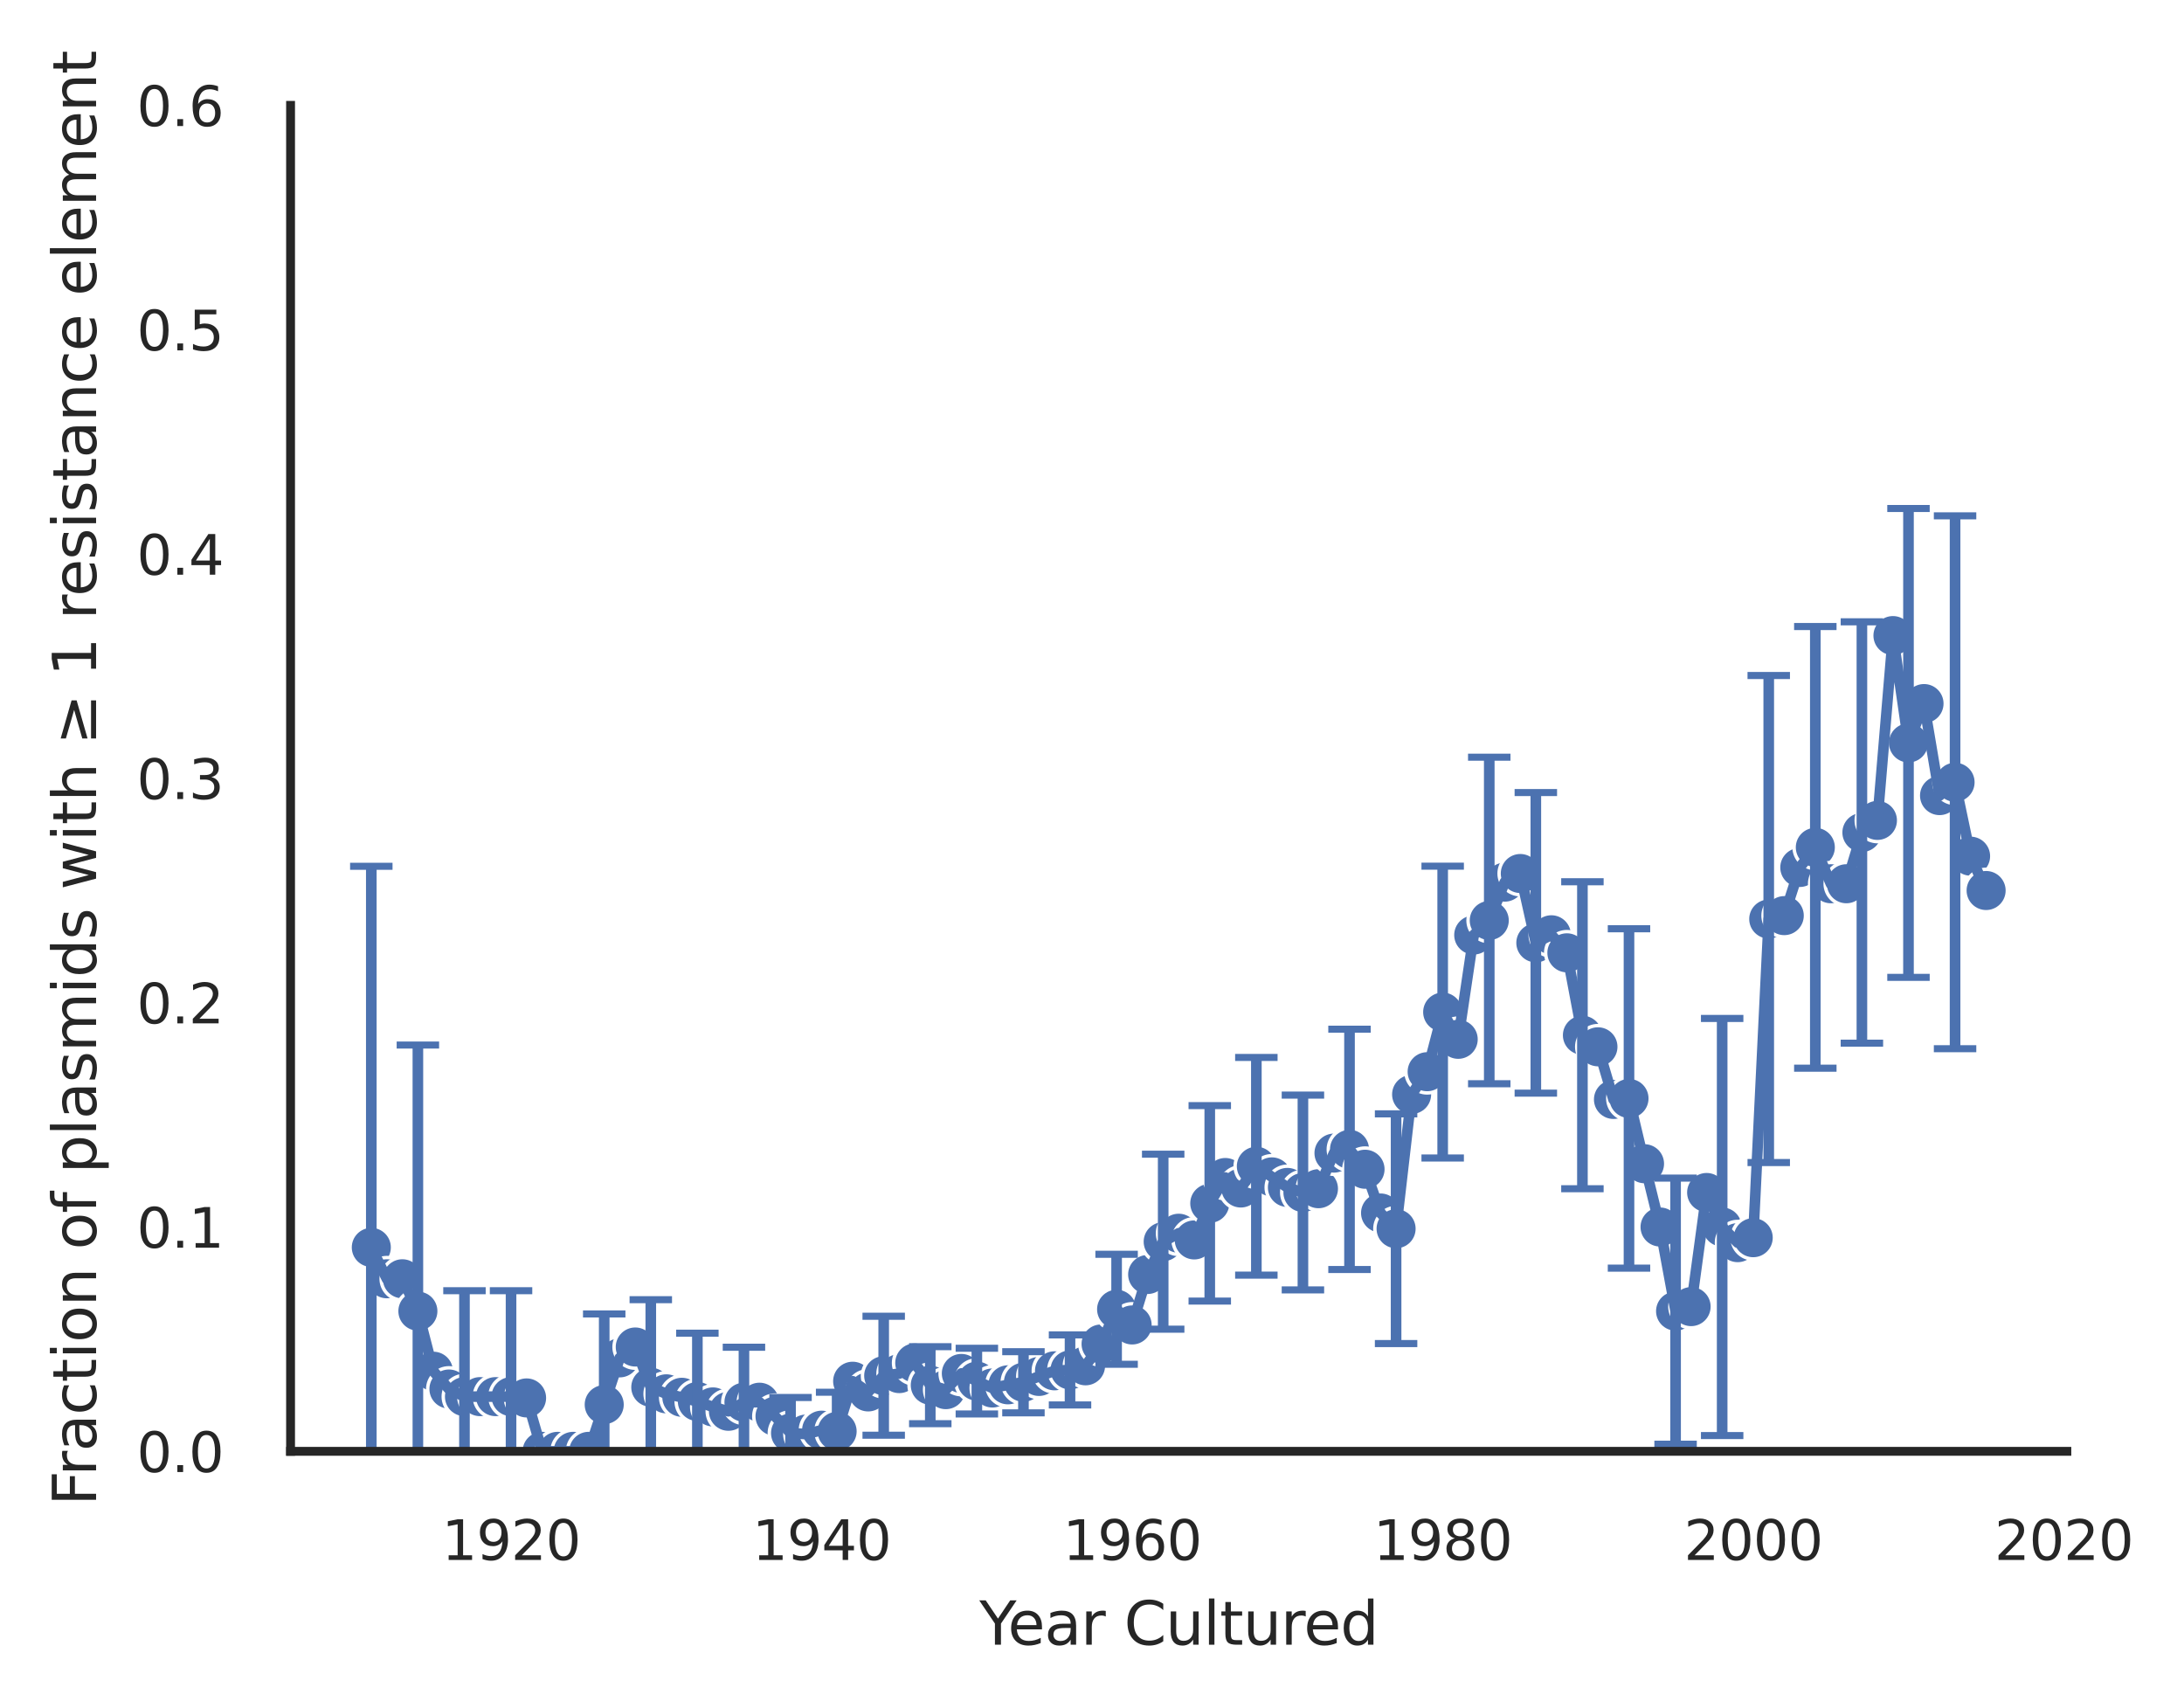 <?xml version="1.0" encoding="utf-8" standalone="no"?>
<!DOCTYPE svg PUBLIC "-//W3C//DTD SVG 1.1//EN"
  "http://www.w3.org/Graphics/SVG/1.1/DTD/svg11.dtd">
<svg xmlns:xlink="http://www.w3.org/1999/xlink" width="308.734pt" height="241.432pt" viewBox="0 0 308.734 241.432" xmlns="http://www.w3.org/2000/svg" version="1.1">
 <defs>
  <style type="text/css">*{stroke-linejoin: round; stroke-linecap: butt}</style>
 </defs>
 <g id="figure_1">
  <g id="patch_1">
   <path d="M 0 241.432 
L 308.734 241.432 
L 308.734 0 
L 0 0 
z
" style="fill: #ffffff"/>
  </g>
  <g id="axes_1">
   <g id="patch_2">
    <path d="M 41.075 205.151 
L 292.175 205.151 
L 292.175 14.891 
L 41.075 14.891 
z
" style="fill: #ffffff"/>
   </g>
   <g id="matplotlib.axis_1">
    <g id="xtick_1">
     <g id="text_1">
      <!-- 1920 -->
      <g style="fill: #262626" transform="translate(62.445 220.501)scale(0.077 -0.077)">
       <defs>
        <path id="DejaVuSans-31" d="M 794 531 
L 1825 531 
L 1825 4091 
L 703 3866 
L 703 4441 
L 1819 4666 
L 2450 4666 
L 2450 531 
L 3481 531 
L 3481 0 
L 794 0 
L 794 531 
z
" transform="scale(0.016)"/>
        <path id="DejaVuSans-39" d="M 703 97 
L 703 672 
Q 941 559 1184 500 
Q 1428 441 1663 441 
Q 2288 441 2617 861 
Q 2947 1281 2994 2138 
Q 2813 1869 2534 1725 
Q 2256 1581 1919 1581 
Q 1219 1581 811 2004 
Q 403 2428 403 3163 
Q 403 3881 828 4315 
Q 1253 4750 1959 4750 
Q 2769 4750 3195 4129 
Q 3622 3509 3622 2328 
Q 3622 1225 3098 567 
Q 2575 -91 1691 -91 
Q 1453 -91 1209 -44 
Q 966 3 703 97 
z
M 1959 2075 
Q 2384 2075 2632 2365 
Q 2881 2656 2881 3163 
Q 2881 3666 2632 3958 
Q 2384 4250 1959 4250 
Q 1534 4250 1286 3958 
Q 1038 3666 1038 3163 
Q 1038 2656 1286 2365 
Q 1534 2075 1959 2075 
z
" transform="scale(0.016)"/>
        <path id="DejaVuSans-32" d="M 1228 531 
L 3431 531 
L 3431 0 
L 469 0 
L 469 531 
Q 828 903 1448 1529 
Q 2069 2156 2228 2338 
Q 2531 2678 2651 2914 
Q 2772 3150 2772 3378 
Q 2772 3750 2511 3984 
Q 2250 4219 1831 4219 
Q 1534 4219 1204 4116 
Q 875 4013 500 3803 
L 500 4441 
Q 881 4594 1212 4672 
Q 1544 4750 1819 4750 
Q 2544 4750 2975 4387 
Q 3406 4025 3406 3419 
Q 3406 3131 3298 2873 
Q 3191 2616 2906 2266 
Q 2828 2175 2409 1742 
Q 1991 1309 1228 531 
z
" transform="scale(0.016)"/>
        <path id="DejaVuSans-30" d="M 2034 4250 
Q 1547 4250 1301 3770 
Q 1056 3291 1056 2328 
Q 1056 1369 1301 889 
Q 1547 409 2034 409 
Q 2525 409 2770 889 
Q 3016 1369 3016 2328 
Q 3016 3291 2770 3770 
Q 2525 4250 2034 4250 
z
M 2034 4750 
Q 2819 4750 3233 4129 
Q 3647 3509 3647 2328 
Q 3647 1150 3233 529 
Q 2819 -91 2034 -91 
Q 1250 -91 836 529 
Q 422 1150 422 2328 
Q 422 3509 836 4129 
Q 1250 4750 2034 4750 
z
" transform="scale(0.016)"/>
       </defs>
       <use xlink:href="#DejaVuSans-31"/>
       <use xlink:href="#DejaVuSans-39" x="63.623"/>
       <use xlink:href="#DejaVuSans-32" x="127.246"/>
       <use xlink:href="#DejaVuSans-30" x="190.869"/>
      </g>
     </g>
    </g>
    <g id="xtick_2">
     <g id="text_2">
      <!-- 1940 -->
      <g style="fill: #262626" transform="translate(106.343 220.501)scale(0.077 -0.077)">
       <defs>
        <path id="DejaVuSans-34" d="M 2419 4116 
L 825 1625 
L 2419 1625 
L 2419 4116 
z
M 2253 4666 
L 3047 4666 
L 3047 1625 
L 3713 1625 
L 3713 1100 
L 3047 1100 
L 3047 0 
L 2419 0 
L 2419 1100 
L 313 1100 
L 313 1709 
L 2253 4666 
z
" transform="scale(0.016)"/>
       </defs>
       <use xlink:href="#DejaVuSans-31"/>
       <use xlink:href="#DejaVuSans-39" x="63.623"/>
       <use xlink:href="#DejaVuSans-34" x="127.246"/>
       <use xlink:href="#DejaVuSans-30" x="190.869"/>
      </g>
     </g>
    </g>
    <g id="xtick_3">
     <g id="text_3">
      <!-- 1960 -->
      <g style="fill: #262626" transform="translate(150.242 220.501)scale(0.077 -0.077)">
       <defs>
        <path id="DejaVuSans-36" d="M 2113 2584 
Q 1688 2584 1439 2293 
Q 1191 2003 1191 1497 
Q 1191 994 1439 701 
Q 1688 409 2113 409 
Q 2538 409 2786 701 
Q 3034 994 3034 1497 
Q 3034 2003 2786 2293 
Q 2538 2584 2113 2584 
z
M 3366 4563 
L 3366 3988 
Q 3128 4100 2886 4159 
Q 2644 4219 2406 4219 
Q 1781 4219 1451 3797 
Q 1122 3375 1075 2522 
Q 1259 2794 1537 2939 
Q 1816 3084 2150 3084 
Q 2853 3084 3261 2657 
Q 3669 2231 3669 1497 
Q 3669 778 3244 343 
Q 2819 -91 2113 -91 
Q 1303 -91 875 529 
Q 447 1150 447 2328 
Q 447 3434 972 4092 
Q 1497 4750 2381 4750 
Q 2619 4750 2861 4703 
Q 3103 4656 3366 4563 
z
" transform="scale(0.016)"/>
       </defs>
       <use xlink:href="#DejaVuSans-31"/>
       <use xlink:href="#DejaVuSans-39" x="63.623"/>
       <use xlink:href="#DejaVuSans-36" x="127.246"/>
       <use xlink:href="#DejaVuSans-30" x="190.869"/>
      </g>
     </g>
    </g>
    <g id="xtick_4">
     <g id="text_4">
      <!-- 1980 -->
      <g style="fill: #262626" transform="translate(194.141 220.501)scale(0.077 -0.077)">
       <defs>
        <path id="DejaVuSans-38" d="M 2034 2216 
Q 1584 2216 1326 1975 
Q 1069 1734 1069 1313 
Q 1069 891 1326 650 
Q 1584 409 2034 409 
Q 2484 409 2743 651 
Q 3003 894 3003 1313 
Q 3003 1734 2745 1975 
Q 2488 2216 2034 2216 
z
M 1403 2484 
Q 997 2584 770 2862 
Q 544 3141 544 3541 
Q 544 4100 942 4425 
Q 1341 4750 2034 4750 
Q 2731 4750 3128 4425 
Q 3525 4100 3525 3541 
Q 3525 3141 3298 2862 
Q 3072 2584 2669 2484 
Q 3125 2378 3379 2068 
Q 3634 1759 3634 1313 
Q 3634 634 3220 271 
Q 2806 -91 2034 -91 
Q 1263 -91 848 271 
Q 434 634 434 1313 
Q 434 1759 690 2068 
Q 947 2378 1403 2484 
z
M 1172 3481 
Q 1172 3119 1398 2916 
Q 1625 2713 2034 2713 
Q 2441 2713 2670 2916 
Q 2900 3119 2900 3481 
Q 2900 3844 2670 4047 
Q 2441 4250 2034 4250 
Q 1625 4250 1398 4047 
Q 1172 3844 1172 3481 
z
" transform="scale(0.016)"/>
       </defs>
       <use xlink:href="#DejaVuSans-31"/>
       <use xlink:href="#DejaVuSans-39" x="63.623"/>
       <use xlink:href="#DejaVuSans-38" x="127.246"/>
       <use xlink:href="#DejaVuSans-30" x="190.869"/>
      </g>
     </g>
    </g>
    <g id="xtick_5">
     <g id="text_5">
      <!-- 2000 -->
      <g style="fill: #262626" transform="translate(238.039 220.501)scale(0.077 -0.077)">
       <use xlink:href="#DejaVuSans-32"/>
       <use xlink:href="#DejaVuSans-30" x="63.623"/>
       <use xlink:href="#DejaVuSans-30" x="127.246"/>
       <use xlink:href="#DejaVuSans-30" x="190.869"/>
      </g>
     </g>
    </g>
    <g id="xtick_6">
     <g id="text_6">
      <!-- 2020 -->
      <g style="fill: #262626" transform="translate(281.938 220.501)scale(0.077 -0.077)">
       <use xlink:href="#DejaVuSans-32"/>
       <use xlink:href="#DejaVuSans-30" x="63.623"/>
       <use xlink:href="#DejaVuSans-32" x="127.246"/>
       <use xlink:href="#DejaVuSans-30" x="190.869"/>
      </g>
     </g>
    </g>
    <g id="text_7">
     <!-- Year Cultured -->
     <g style="fill: #262626" transform="translate(138.444 232.485)scale(0.084 -0.084)">
      <defs>
       <path id="DejaVuSans-59" d="M -13 4666 
L 666 4666 
L 1959 2747 
L 3244 4666 
L 3922 4666 
L 2272 2222 
L 2272 0 
L 1638 0 
L 1638 2222 
L -13 4666 
z
" transform="scale(0.016)"/>
       <path id="DejaVuSans-65" d="M 3597 1894 
L 3597 1613 
L 953 1613 
Q 991 1019 1311 708 
Q 1631 397 2203 397 
Q 2534 397 2845 478 
Q 3156 559 3463 722 
L 3463 178 
Q 3153 47 2828 -22 
Q 2503 -91 2169 -91 
Q 1331 -91 842 396 
Q 353 884 353 1716 
Q 353 2575 817 3079 
Q 1281 3584 2069 3584 
Q 2775 3584 3186 3129 
Q 3597 2675 3597 1894 
z
M 3022 2063 
Q 3016 2534 2758 2815 
Q 2500 3097 2075 3097 
Q 1594 3097 1305 2825 
Q 1016 2553 972 2059 
L 3022 2063 
z
" transform="scale(0.016)"/>
       <path id="DejaVuSans-61" d="M 2194 1759 
Q 1497 1759 1228 1600 
Q 959 1441 959 1056 
Q 959 750 1161 570 
Q 1363 391 1709 391 
Q 2188 391 2477 730 
Q 2766 1069 2766 1631 
L 2766 1759 
L 2194 1759 
z
M 3341 1997 
L 3341 0 
L 2766 0 
L 2766 531 
Q 2569 213 2275 61 
Q 1981 -91 1556 -91 
Q 1019 -91 701 211 
Q 384 513 384 1019 
Q 384 1609 779 1909 
Q 1175 2209 1959 2209 
L 2766 2209 
L 2766 2266 
Q 2766 2663 2505 2880 
Q 2244 3097 1772 3097 
Q 1472 3097 1187 3025 
Q 903 2953 641 2809 
L 641 3341 
Q 956 3463 1253 3523 
Q 1550 3584 1831 3584 
Q 2591 3584 2966 3190 
Q 3341 2797 3341 1997 
z
" transform="scale(0.016)"/>
       <path id="DejaVuSans-72" d="M 2631 2963 
Q 2534 3019 2420 3045 
Q 2306 3072 2169 3072 
Q 1681 3072 1420 2755 
Q 1159 2438 1159 1844 
L 1159 0 
L 581 0 
L 581 3500 
L 1159 3500 
L 1159 2956 
Q 1341 3275 1631 3429 
Q 1922 3584 2338 3584 
Q 2397 3584 2469 3576 
Q 2541 3569 2628 3553 
L 2631 2963 
z
" transform="scale(0.016)"/>
       <path id="DejaVuSans-20" transform="scale(0.016)"/>
       <path id="DejaVuSans-43" d="M 4122 4306 
L 4122 3641 
Q 3803 3938 3442 4084 
Q 3081 4231 2675 4231 
Q 1875 4231 1450 3742 
Q 1025 3253 1025 2328 
Q 1025 1406 1450 917 
Q 1875 428 2675 428 
Q 3081 428 3442 575 
Q 3803 722 4122 1019 
L 4122 359 
Q 3791 134 3420 21 
Q 3050 -91 2638 -91 
Q 1578 -91 968 557 
Q 359 1206 359 2328 
Q 359 3453 968 4101 
Q 1578 4750 2638 4750 
Q 3056 4750 3426 4639 
Q 3797 4528 4122 4306 
z
" transform="scale(0.016)"/>
       <path id="DejaVuSans-75" d="M 544 1381 
L 544 3500 
L 1119 3500 
L 1119 1403 
Q 1119 906 1312 657 
Q 1506 409 1894 409 
Q 2359 409 2629 706 
Q 2900 1003 2900 1516 
L 2900 3500 
L 3475 3500 
L 3475 0 
L 2900 0 
L 2900 538 
Q 2691 219 2414 64 
Q 2138 -91 1772 -91 
Q 1169 -91 856 284 
Q 544 659 544 1381 
z
M 1991 3584 
L 1991 3584 
z
" transform="scale(0.016)"/>
       <path id="DejaVuSans-6c" d="M 603 4863 
L 1178 4863 
L 1178 0 
L 603 0 
L 603 4863 
z
" transform="scale(0.016)"/>
       <path id="DejaVuSans-74" d="M 1172 4494 
L 1172 3500 
L 2356 3500 
L 2356 3053 
L 1172 3053 
L 1172 1153 
Q 1172 725 1289 603 
Q 1406 481 1766 481 
L 2356 481 
L 2356 0 
L 1766 0 
Q 1100 0 847 248 
Q 594 497 594 1153 
L 594 3053 
L 172 3053 
L 172 3500 
L 594 3500 
L 594 4494 
L 1172 4494 
z
" transform="scale(0.016)"/>
       <path id="DejaVuSans-64" d="M 2906 2969 
L 2906 4863 
L 3481 4863 
L 3481 0 
L 2906 0 
L 2906 525 
Q 2725 213 2448 61 
Q 2172 -91 1784 -91 
Q 1150 -91 751 415 
Q 353 922 353 1747 
Q 353 2572 751 3078 
Q 1150 3584 1784 3584 
Q 2172 3584 2448 3432 
Q 2725 3281 2906 2969 
z
M 947 1747 
Q 947 1113 1208 752 
Q 1469 391 1925 391 
Q 2381 391 2643 752 
Q 2906 1113 2906 1747 
Q 2906 2381 2643 2742 
Q 2381 3103 1925 3103 
Q 1469 3103 1208 2742 
Q 947 2381 947 1747 
z
" transform="scale(0.016)"/>
      </defs>
      <use xlink:href="#DejaVuSans-59"/>
      <use xlink:href="#DejaVuSans-65" x="47.834"/>
      <use xlink:href="#DejaVuSans-61" x="109.357"/>
      <use xlink:href="#DejaVuSans-72" x="170.637"/>
      <use xlink:href="#DejaVuSans-20" x="211.75"/>
      <use xlink:href="#DejaVuSans-43" x="243.537"/>
      <use xlink:href="#DejaVuSans-75" x="313.361"/>
      <use xlink:href="#DejaVuSans-6c" x="376.74"/>
      <use xlink:href="#DejaVuSans-74" x="404.523"/>
      <use xlink:href="#DejaVuSans-75" x="443.732"/>
      <use xlink:href="#DejaVuSans-72" x="507.111"/>
      <use xlink:href="#DejaVuSans-65" x="545.975"/>
      <use xlink:href="#DejaVuSans-64" x="607.498"/>
     </g>
    </g>
   </g>
   <g id="matplotlib.axis_2">
    <g id="ytick_1">
     <g id="text_8">
      <!-- 0.0 -->
      <g style="fill: #262626" transform="translate(19.33 208.076)scale(0.077 -0.077)">
       <defs>
        <path id="DejaVuSans-2e" d="M 684 794 
L 1344 794 
L 1344 0 
L 684 0 
L 684 794 
z
" transform="scale(0.016)"/>
       </defs>
       <use xlink:href="#DejaVuSans-30"/>
       <use xlink:href="#DejaVuSans-2e" x="63.623"/>
       <use xlink:href="#DejaVuSans-30" x="95.41"/>
      </g>
     </g>
    </g>
    <g id="ytick_2">
     <g id="text_9">
      <!-- 0.1 -->
      <g style="fill: #262626" transform="translate(19.33 176.366)scale(0.077 -0.077)">
       <use xlink:href="#DejaVuSans-30"/>
       <use xlink:href="#DejaVuSans-2e" x="63.623"/>
       <use xlink:href="#DejaVuSans-31" x="95.41"/>
      </g>
     </g>
    </g>
    <g id="ytick_3">
     <g id="text_10">
      <!-- 0.2 -->
      <g style="fill: #262626" transform="translate(19.33 144.656)scale(0.077 -0.077)">
       <use xlink:href="#DejaVuSans-30"/>
       <use xlink:href="#DejaVuSans-2e" x="63.623"/>
       <use xlink:href="#DejaVuSans-32" x="95.41"/>
      </g>
     </g>
    </g>
    <g id="ytick_4">
     <g id="text_11">
      <!-- 0.3 -->
      <g style="fill: #262626" transform="translate(19.33 112.946)scale(0.077 -0.077)">
       <defs>
        <path id="DejaVuSans-33" d="M 2597 2516 
Q 3050 2419 3304 2112 
Q 3559 1806 3559 1356 
Q 3559 666 3084 287 
Q 2609 -91 1734 -91 
Q 1441 -91 1130 -33 
Q 819 25 488 141 
L 488 750 
Q 750 597 1062 519 
Q 1375 441 1716 441 
Q 2309 441 2620 675 
Q 2931 909 2931 1356 
Q 2931 1769 2642 2001 
Q 2353 2234 1838 2234 
L 1294 2234 
L 1294 2753 
L 1863 2753 
Q 2328 2753 2575 2939 
Q 2822 3125 2822 3475 
Q 2822 3834 2567 4026 
Q 2313 4219 1838 4219 
Q 1578 4219 1281 4162 
Q 984 4106 628 3988 
L 628 4550 
Q 988 4650 1302 4700 
Q 1616 4750 1894 4750 
Q 2613 4750 3031 4423 
Q 3450 4097 3450 3541 
Q 3450 3153 3228 2886 
Q 3006 2619 2597 2516 
z
" transform="scale(0.016)"/>
       </defs>
       <use xlink:href="#DejaVuSans-30"/>
       <use xlink:href="#DejaVuSans-2e" x="63.623"/>
       <use xlink:href="#DejaVuSans-33" x="95.41"/>
      </g>
     </g>
    </g>
    <g id="ytick_5">
     <g id="text_12">
      <!-- 0.4 -->
      <g style="fill: #262626" transform="translate(19.33 81.236)scale(0.077 -0.077)">
       <use xlink:href="#DejaVuSans-30"/>
       <use xlink:href="#DejaVuSans-2e" x="63.623"/>
       <use xlink:href="#DejaVuSans-34" x="95.41"/>
      </g>
     </g>
    </g>
    <g id="ytick_6">
     <g id="text_13">
      <!-- 0.5 -->
      <g style="fill: #262626" transform="translate(19.33 49.526)scale(0.077 -0.077)">
       <defs>
        <path id="DejaVuSans-35" d="M 691 4666 
L 3169 4666 
L 3169 4134 
L 1269 4134 
L 1269 2991 
Q 1406 3038 1543 3061 
Q 1681 3084 1819 3084 
Q 2600 3084 3056 2656 
Q 3513 2228 3513 1497 
Q 3513 744 3044 326 
Q 2575 -91 1722 -91 
Q 1428 -91 1123 -41 
Q 819 9 494 109 
L 494 744 
Q 775 591 1075 516 
Q 1375 441 1709 441 
Q 2250 441 2565 725 
Q 2881 1009 2881 1497 
Q 2881 1984 2565 2268 
Q 2250 2553 1709 2553 
Q 1456 2553 1204 2497 
Q 953 2441 691 2322 
L 691 4666 
z
" transform="scale(0.016)"/>
       </defs>
       <use xlink:href="#DejaVuSans-30"/>
       <use xlink:href="#DejaVuSans-2e" x="63.623"/>
       <use xlink:href="#DejaVuSans-35" x="95.41"/>
      </g>
     </g>
    </g>
    <g id="ytick_7">
     <g id="text_14">
      <!-- 0.6 -->
      <g style="fill: #262626" transform="translate(19.33 17.816)scale(0.077 -0.077)">
       <use xlink:href="#DejaVuSans-30"/>
       <use xlink:href="#DejaVuSans-2e" x="63.623"/>
       <use xlink:href="#DejaVuSans-36" x="95.41"/>
      </g>
     </g>
    </g>
    <g id="text_15">
     <!-- Fraction of plasmids with ≥ 1 resistance element -->
     <g style="fill: #262626" transform="translate(13.583 212.841)rotate(-90)scale(0.084 -0.084)">
      <defs>
       <path id="DejaVuSans-46" d="M 628 4666 
L 3309 4666 
L 3309 4134 
L 1259 4134 
L 1259 2759 
L 3109 2759 
L 3109 2228 
L 1259 2228 
L 1259 0 
L 628 0 
L 628 4666 
z
" transform="scale(0.016)"/>
       <path id="DejaVuSans-63" d="M 3122 3366 
L 3122 2828 
Q 2878 2963 2633 3030 
Q 2388 3097 2138 3097 
Q 1578 3097 1268 2742 
Q 959 2388 959 1747 
Q 959 1106 1268 751 
Q 1578 397 2138 397 
Q 2388 397 2633 464 
Q 2878 531 3122 666 
L 3122 134 
Q 2881 22 2623 -34 
Q 2366 -91 2075 -91 
Q 1284 -91 818 406 
Q 353 903 353 1747 
Q 353 2603 823 3093 
Q 1294 3584 2113 3584 
Q 2378 3584 2631 3529 
Q 2884 3475 3122 3366 
z
" transform="scale(0.016)"/>
       <path id="DejaVuSans-69" d="M 603 3500 
L 1178 3500 
L 1178 0 
L 603 0 
L 603 3500 
z
M 603 4863 
L 1178 4863 
L 1178 4134 
L 603 4134 
L 603 4863 
z
" transform="scale(0.016)"/>
       <path id="DejaVuSans-6f" d="M 1959 3097 
Q 1497 3097 1228 2736 
Q 959 2375 959 1747 
Q 959 1119 1226 758 
Q 1494 397 1959 397 
Q 2419 397 2687 759 
Q 2956 1122 2956 1747 
Q 2956 2369 2687 2733 
Q 2419 3097 1959 3097 
z
M 1959 3584 
Q 2709 3584 3137 3096 
Q 3566 2609 3566 1747 
Q 3566 888 3137 398 
Q 2709 -91 1959 -91 
Q 1206 -91 779 398 
Q 353 888 353 1747 
Q 353 2609 779 3096 
Q 1206 3584 1959 3584 
z
" transform="scale(0.016)"/>
       <path id="DejaVuSans-6e" d="M 3513 2113 
L 3513 0 
L 2938 0 
L 2938 2094 
Q 2938 2591 2744 2837 
Q 2550 3084 2163 3084 
Q 1697 3084 1428 2787 
Q 1159 2491 1159 1978 
L 1159 0 
L 581 0 
L 581 3500 
L 1159 3500 
L 1159 2956 
Q 1366 3272 1645 3428 
Q 1925 3584 2291 3584 
Q 2894 3584 3203 3211 
Q 3513 2838 3513 2113 
z
" transform="scale(0.016)"/>
       <path id="DejaVuSans-66" d="M 2375 4863 
L 2375 4384 
L 1825 4384 
Q 1516 4384 1395 4259 
Q 1275 4134 1275 3809 
L 1275 3500 
L 2222 3500 
L 2222 3053 
L 1275 3053 
L 1275 0 
L 697 0 
L 697 3053 
L 147 3053 
L 147 3500 
L 697 3500 
L 697 3744 
Q 697 4328 969 4595 
Q 1241 4863 1831 4863 
L 2375 4863 
z
" transform="scale(0.016)"/>
       <path id="DejaVuSans-70" d="M 1159 525 
L 1159 -1331 
L 581 -1331 
L 581 3500 
L 1159 3500 
L 1159 2969 
Q 1341 3281 1617 3432 
Q 1894 3584 2278 3584 
Q 2916 3584 3314 3078 
Q 3713 2572 3713 1747 
Q 3713 922 3314 415 
Q 2916 -91 2278 -91 
Q 1894 -91 1617 61 
Q 1341 213 1159 525 
z
M 3116 1747 
Q 3116 2381 2855 2742 
Q 2594 3103 2138 3103 
Q 1681 3103 1420 2742 
Q 1159 2381 1159 1747 
Q 1159 1113 1420 752 
Q 1681 391 2138 391 
Q 2594 391 2855 752 
Q 3116 1113 3116 1747 
z
" transform="scale(0.016)"/>
       <path id="DejaVuSans-73" d="M 2834 3397 
L 2834 2853 
Q 2591 2978 2328 3040 
Q 2066 3103 1784 3103 
Q 1356 3103 1142 2972 
Q 928 2841 928 2578 
Q 928 2378 1081 2264 
Q 1234 2150 1697 2047 
L 1894 2003 
Q 2506 1872 2764 1633 
Q 3022 1394 3022 966 
Q 3022 478 2636 193 
Q 2250 -91 1575 -91 
Q 1294 -91 989 -36 
Q 684 19 347 128 
L 347 722 
Q 666 556 975 473 
Q 1284 391 1588 391 
Q 1994 391 2212 530 
Q 2431 669 2431 922 
Q 2431 1156 2273 1281 
Q 2116 1406 1581 1522 
L 1381 1569 
Q 847 1681 609 1914 
Q 372 2147 372 2553 
Q 372 3047 722 3315 
Q 1072 3584 1716 3584 
Q 2034 3584 2315 3537 
Q 2597 3491 2834 3397 
z
" transform="scale(0.016)"/>
       <path id="DejaVuSans-6d" d="M 3328 2828 
Q 3544 3216 3844 3400 
Q 4144 3584 4550 3584 
Q 5097 3584 5394 3201 
Q 5691 2819 5691 2113 
L 5691 0 
L 5113 0 
L 5113 2094 
Q 5113 2597 4934 2840 
Q 4756 3084 4391 3084 
Q 3944 3084 3684 2787 
Q 3425 2491 3425 1978 
L 3425 0 
L 2847 0 
L 2847 2094 
Q 2847 2600 2669 2842 
Q 2491 3084 2119 3084 
Q 1678 3084 1418 2786 
Q 1159 2488 1159 1978 
L 1159 0 
L 581 0 
L 581 3500 
L 1159 3500 
L 1159 2956 
Q 1356 3278 1631 3431 
Q 1906 3584 2284 3584 
Q 2666 3584 2933 3390 
Q 3200 3197 3328 2828 
z
" transform="scale(0.016)"/>
       <path id="DejaVuSans-77" d="M 269 3500 
L 844 3500 
L 1563 769 
L 2278 3500 
L 2956 3500 
L 3675 769 
L 4391 3500 
L 4966 3500 
L 4050 0 
L 3372 0 
L 2619 2869 
L 1863 0 
L 1184 0 
L 269 3500 
z
" transform="scale(0.016)"/>
       <path id="DejaVuSans-68" d="M 3513 2113 
L 3513 0 
L 2938 0 
L 2938 2094 
Q 2938 2591 2744 2837 
Q 2550 3084 2163 3084 
Q 1697 3084 1428 2787 
Q 1159 2491 1159 1978 
L 1159 0 
L 581 0 
L 581 4863 
L 1159 4863 
L 1159 2956 
Q 1366 3272 1645 3428 
Q 1925 3584 2291 3584 
Q 2894 3584 3203 3211 
Q 3513 2838 3513 2113 
z
" transform="scale(0.016)"/>
       <path id="DejaVuSans-2265" d="M 678 3175 
L 678 3725 
L 4684 2578 
L 4684 2047 
L 678 897 
L 678 1453 
L 3681 2309 
L 678 3175 
z
M 4684 531 
L 4684 0 
L 678 0 
L 678 531 
L 4684 531 
z
" transform="scale(0.016)"/>
      </defs>
      <use xlink:href="#DejaVuSans-46"/>
      <use xlink:href="#DejaVuSans-72" x="50.27"/>
      <use xlink:href="#DejaVuSans-61" x="91.383"/>
      <use xlink:href="#DejaVuSans-63" x="152.662"/>
      <use xlink:href="#DejaVuSans-74" x="207.643"/>
      <use xlink:href="#DejaVuSans-69" x="246.852"/>
      <use xlink:href="#DejaVuSans-6f" x="274.635"/>
      <use xlink:href="#DejaVuSans-6e" x="335.816"/>
      <use xlink:href="#DejaVuSans-20" x="399.195"/>
      <use xlink:href="#DejaVuSans-6f" x="430.982"/>
      <use xlink:href="#DejaVuSans-66" x="492.164"/>
      <use xlink:href="#DejaVuSans-20" x="527.369"/>
      <use xlink:href="#DejaVuSans-70" x="559.156"/>
      <use xlink:href="#DejaVuSans-6c" x="622.633"/>
      <use xlink:href="#DejaVuSans-61" x="650.416"/>
      <use xlink:href="#DejaVuSans-73" x="711.695"/>
      <use xlink:href="#DejaVuSans-6d" x="763.795"/>
      <use xlink:href="#DejaVuSans-69" x="861.207"/>
      <use xlink:href="#DejaVuSans-64" x="888.99"/>
      <use xlink:href="#DejaVuSans-73" x="952.467"/>
      <use xlink:href="#DejaVuSans-20" x="1004.566"/>
      <use xlink:href="#DejaVuSans-77" x="1036.354"/>
      <use xlink:href="#DejaVuSans-69" x="1118.141"/>
      <use xlink:href="#DejaVuSans-74" x="1145.924"/>
      <use xlink:href="#DejaVuSans-68" x="1185.133"/>
      <use xlink:href="#DejaVuSans-20" x="1248.512"/>
      <use xlink:href="#DejaVuSans-2265" x="1280.299"/>
      <use xlink:href="#DejaVuSans-20" x="1364.088"/>
      <use xlink:href="#DejaVuSans-31" x="1395.875"/>
      <use xlink:href="#DejaVuSans-20" x="1459.498"/>
      <use xlink:href="#DejaVuSans-72" x="1491.285"/>
      <use xlink:href="#DejaVuSans-65" x="1530.148"/>
      <use xlink:href="#DejaVuSans-73" x="1591.672"/>
      <use xlink:href="#DejaVuSans-69" x="1643.771"/>
      <use xlink:href="#DejaVuSans-73" x="1671.555"/>
      <use xlink:href="#DejaVuSans-74" x="1723.654"/>
      <use xlink:href="#DejaVuSans-61" x="1762.863"/>
      <use xlink:href="#DejaVuSans-6e" x="1824.143"/>
      <use xlink:href="#DejaVuSans-63" x="1887.521"/>
      <use xlink:href="#DejaVuSans-65" x="1942.502"/>
      <use xlink:href="#DejaVuSans-20" x="2004.025"/>
      <use xlink:href="#DejaVuSans-65" x="2035.812"/>
      <use xlink:href="#DejaVuSans-6c" x="2097.336"/>
      <use xlink:href="#DejaVuSans-65" x="2125.119"/>
      <use xlink:href="#DejaVuSans-6d" x="2186.643"/>
      <use xlink:href="#DejaVuSans-65" x="2284.055"/>
      <use xlink:href="#DejaVuSans-6e" x="2345.578"/>
      <use xlink:href="#DejaVuSans-74" x="2408.957"/>
     </g>
    </g>
   </g>
   <g id="PathCollection_1">
    <defs>
     <path id="mc748f628de" d="M 0 3 
C 0.796 3 1.559 2.684 2.121 2.121 
C 2.684 1.559 3 0.796 3 0 
C 3 -0.796 2.684 -1.559 2.121 -2.121 
C 1.559 -2.684 0.796 -3 0 -3 
C -0.796 -3 -1.559 -2.684 -2.121 -2.121 
C -2.684 -1.559 -3 -0.796 -3 0 
C -3 0.796 -2.684 1.559 -2.121 2.121 
C -1.559 2.684 -0.796 3 0 3 
z
" style="stroke: #ffffff; stroke-width: 0.48"/>
    </defs>
    <g clip-path="url(#pcae1666cf5)">
     <use xlink:href="#mc748f628de" x="52.489" y="176.323" style="fill: #4c72b0; stroke: #ffffff; stroke-width: 0.48"/>
     <use xlink:href="#mc748f628de" x="54.684" y="180.758" style="fill: #4c72b0; stroke: #ffffff; stroke-width: 0.48"/>
     <use xlink:href="#mc748f628de" x="56.879" y="180.758" style="fill: #4c72b0; stroke: #ffffff; stroke-width: 0.48"/>
     <use xlink:href="#mc748f628de" x="59.073" y="185.332" style="fill: #4c72b0; stroke: #ffffff; stroke-width: 0.48"/>
     <use xlink:href="#mc748f628de" x="61.268" y="193.826" style="fill: #4c72b0; stroke: #ffffff; stroke-width: 0.48"/>
     <use xlink:href="#mc748f628de" x="63.463" y="196.342" style="fill: #4c72b0; stroke: #ffffff; stroke-width: 0.48"/>
     <use xlink:href="#mc748f628de" x="65.658" y="197.416" style="fill: #4c72b0; stroke: #ffffff; stroke-width: 0.48"/>
     <use xlink:href="#mc748f628de" x="67.853" y="197.416" style="fill: #4c72b0; stroke: #ffffff; stroke-width: 0.48"/>
     <use xlink:href="#mc748f628de" x="70.048" y="197.416" style="fill: #4c72b0; stroke: #ffffff; stroke-width: 0.48"/>
     <use xlink:href="#mc748f628de" x="72.243" y="197.416" style="fill: #4c72b0; stroke: #ffffff; stroke-width: 0.48"/>
     <use xlink:href="#mc748f628de" x="74.438" y="197.601" style="fill: #4c72b0; stroke: #ffffff; stroke-width: 0.48"/>
     <use xlink:href="#mc748f628de" x="76.633" y="205.151" style="fill: #4c72b0; stroke: #ffffff; stroke-width: 0.48"/>
     <use xlink:href="#mc748f628de" x="78.828" y="205.151" style="fill: #4c72b0; stroke: #ffffff; stroke-width: 0.48"/>
     <use xlink:href="#mc748f628de" x="81.023" y="205.151" style="fill: #4c72b0; stroke: #ffffff; stroke-width: 0.48"/>
     <use xlink:href="#mc748f628de" x="83.218" y="205.151" style="fill: #4c72b0; stroke: #ffffff; stroke-width: 0.48"/>
     <use xlink:href="#mc748f628de" x="85.413" y="198.544" style="fill: #4c72b0; stroke: #ffffff; stroke-width: 0.48"/>
     <use xlink:href="#mc748f628de" x="87.608" y="191.938" style="fill: #4c72b0; stroke: #ffffff; stroke-width: 0.48"/>
     <use xlink:href="#mc748f628de" x="89.802" y="190.402" style="fill: #4c72b0; stroke: #ffffff; stroke-width: 0.48"/>
     <use xlink:href="#mc748f628de" x="91.997" y="196.091" style="fill: #4c72b0; stroke: #ffffff; stroke-width: 0.48"/>
     <use xlink:href="#mc748f628de" x="94.192" y="197.02" style="fill: #4c72b0; stroke: #ffffff; stroke-width: 0.48"/>
     <use xlink:href="#mc748f628de" x="96.387" y="197.51" style="fill: #4c72b0; stroke: #ffffff; stroke-width: 0.48"/>
     <use xlink:href="#mc748f628de" x="98.582" y="198.104" style="fill: #4c72b0; stroke: #ffffff; stroke-width: 0.48"/>
     <use xlink:href="#mc748f628de" x="100.777" y="198.871" style="fill: #4c72b0; stroke: #ffffff; stroke-width: 0.48"/>
     <use xlink:href="#mc748f628de" x="102.972" y="199.488" style="fill: #4c72b0; stroke: #ffffff; stroke-width: 0.48"/>
     <use xlink:href="#mc748f628de" x="105.167" y="198.207" style="fill: #4c72b0; stroke: #ffffff; stroke-width: 0.48"/>
     <use xlink:href="#mc748f628de" x="107.362" y="198.207" style="fill: #4c72b0; stroke: #ffffff; stroke-width: 0.48"/>
     <use xlink:href="#mc748f628de" x="109.557" y="200.196" style="fill: #4c72b0; stroke: #ffffff; stroke-width: 0.48"/>
     <use xlink:href="#mc748f628de" x="111.752" y="202.573" style="fill: #4c72b0; stroke: #ffffff; stroke-width: 0.48"/>
     <use xlink:href="#mc748f628de" x="113.947" y="202.711" style="fill: #4c72b0; stroke: #ffffff; stroke-width: 0.48"/>
     <use xlink:href="#mc748f628de" x="116.142" y="202.159" style="fill: #4c72b0; stroke: #ffffff; stroke-width: 0.48"/>
     <use xlink:href="#mc748f628de" x="118.337" y="202.319" style="fill: #4c72b0; stroke: #ffffff; stroke-width: 0.48"/>
     <use xlink:href="#mc748f628de" x="120.531" y="195.241" style="fill: #4c72b0; stroke: #ffffff; stroke-width: 0.48"/>
     <use xlink:href="#mc748f628de" x="122.726" y="196.751" style="fill: #4c72b0; stroke: #ffffff; stroke-width: 0.48"/>
     <use xlink:href="#mc748f628de" x="124.921" y="194.462" style="fill: #4c72b0; stroke: #ffffff; stroke-width: 0.48"/>
     <use xlink:href="#mc748f628de" x="127.116" y="194.162" style="fill: #4c72b0; stroke: #ffffff; stroke-width: 0.48"/>
     <use xlink:href="#mc748f628de" x="129.311" y="192.654" style="fill: #4c72b0; stroke: #ffffff; stroke-width: 0.48"/>
     <use xlink:href="#mc748f628de" x="131.506" y="195.799" style="fill: #4c72b0; stroke: #ffffff; stroke-width: 0.48"/>
     <use xlink:href="#mc748f628de" x="133.701" y="196.43" style="fill: #4c72b0; stroke: #ffffff; stroke-width: 0.48"/>
     <use xlink:href="#mc748f628de" x="135.896" y="194.14" style="fill: #4c72b0; stroke: #ffffff; stroke-width: 0.48"/>
     <use xlink:href="#mc748f628de" x="138.091" y="195.223" style="fill: #4c72b0; stroke: #ffffff; stroke-width: 0.48"/>
     <use xlink:href="#mc748f628de" x="140.286" y="196.196" style="fill: #4c72b0; stroke: #ffffff; stroke-width: 0.48"/>
     <use xlink:href="#mc748f628de" x="142.481" y="195.747" style="fill: #4c72b0; stroke: #ffffff; stroke-width: 0.48"/>
     <use xlink:href="#mc748f628de" x="144.676" y="195.386" style="fill: #4c72b0; stroke: #ffffff; stroke-width: 0.48"/>
     <use xlink:href="#mc748f628de" x="146.871" y="194.563" style="fill: #4c72b0; stroke: #ffffff; stroke-width: 0.48"/>
     <use xlink:href="#mc748f628de" x="149.066" y="193.768" style="fill: #4c72b0; stroke: #ffffff; stroke-width: 0.48"/>
     <use xlink:href="#mc748f628de" x="151.261" y="193.641" style="fill: #4c72b0; stroke: #ffffff; stroke-width: 0.48"/>
     <use xlink:href="#mc748f628de" x="153.455" y="193.06" style="fill: #4c72b0; stroke: #ffffff; stroke-width: 0.48"/>
     <use xlink:href="#mc748f628de" x="155.65" y="189.975" style="fill: #4c72b0; stroke: #ffffff; stroke-width: 0.48"/>
     <use xlink:href="#mc748f628de" x="157.845" y="185.07" style="fill: #4c72b0; stroke: #ffffff; stroke-width: 0.48"/>
     <use xlink:href="#mc748f628de" x="160.04" y="187.286" style="fill: #4c72b0; stroke: #ffffff; stroke-width: 0.48"/>
     <use xlink:href="#mc748f628de" x="162.235" y="180.151" style="fill: #4c72b0; stroke: #ffffff; stroke-width: 0.48"/>
     <use xlink:href="#mc748f628de" x="164.43" y="175.515" style="fill: #4c72b0; stroke: #ffffff; stroke-width: 0.48"/>
     <use xlink:href="#mc748f628de" x="166.625" y="174.321" style="fill: #4c72b0; stroke: #ffffff; stroke-width: 0.48"/>
     <use xlink:href="#mc748f628de" x="168.82" y="175.267" style="fill: #4c72b0; stroke: #ffffff; stroke-width: 0.48"/>
     <use xlink:href="#mc748f628de" x="171.015" y="170.094" style="fill: #4c72b0; stroke: #ffffff; stroke-width: 0.48"/>
     <use xlink:href="#mc748f628de" x="173.21" y="166.444" style="fill: #4c72b0; stroke: #ffffff; stroke-width: 0.48"/>
     <use xlink:href="#mc748f628de" x="175.405" y="167.926" style="fill: #4c72b0; stroke: #ffffff; stroke-width: 0.48"/>
     <use xlink:href="#mc748f628de" x="177.6" y="164.856" style="fill: #4c72b0; stroke: #ffffff; stroke-width: 0.48"/>
     <use xlink:href="#mc748f628de" x="179.795" y="166.356" style="fill: #4c72b0; stroke: #ffffff; stroke-width: 0.48"/>
     <use xlink:href="#mc748f628de" x="181.99" y="167.845" style="fill: #4c72b0; stroke: #ffffff; stroke-width: 0.48"/>
     <use xlink:href="#mc748f628de" x="184.184" y="168.562" style="fill: #4c72b0; stroke: #ffffff; stroke-width: 0.48"/>
     <use xlink:href="#mc748f628de" x="186.379" y="168.027" style="fill: #4c72b0; stroke: #ffffff; stroke-width: 0.48"/>
     <use xlink:href="#mc748f628de" x="188.574" y="162.993" style="fill: #4c72b0; stroke: #ffffff; stroke-width: 0.48"/>
     <use xlink:href="#mc748f628de" x="190.769" y="162.464" style="fill: #4c72b0; stroke: #ffffff; stroke-width: 0.48"/>
     <use xlink:href="#mc748f628de" x="192.964" y="165.276" style="fill: #4c72b0; stroke: #ffffff; stroke-width: 0.48"/>
     <use xlink:href="#mc748f628de" x="195.159" y="171.459" style="fill: #4c72b0; stroke: #ffffff; stroke-width: 0.48"/>
     <use xlink:href="#mc748f628de" x="197.354" y="173.683" style="fill: #4c72b0; stroke: #ffffff; stroke-width: 0.48"/>
     <use xlink:href="#mc748f628de" x="199.549" y="154.703" style="fill: #4c72b0; stroke: #ffffff; stroke-width: 0.48"/>
     <use xlink:href="#mc748f628de" x="201.744" y="151.488" style="fill: #4c72b0; stroke: #ffffff; stroke-width: 0.48"/>
     <use xlink:href="#mc748f628de" x="203.939" y="143.061" style="fill: #4c72b0; stroke: #ffffff; stroke-width: 0.48"/>
     <use xlink:href="#mc748f628de" x="206.134" y="146.908" style="fill: #4c72b0; stroke: #ffffff; stroke-width: 0.48"/>
     <use xlink:href="#mc748f628de" x="208.329" y="132.167" style="fill: #4c72b0; stroke: #ffffff; stroke-width: 0.48"/>
     <use xlink:href="#mc748f628de" x="210.524" y="130.112" style="fill: #4c72b0; stroke: #ffffff; stroke-width: 0.48"/>
     <use xlink:href="#mc748f628de" x="212.719" y="124.692" style="fill: #4c72b0; stroke: #ffffff; stroke-width: 0.48"/>
     <use xlink:href="#mc748f628de" x="214.913" y="123.473" style="fill: #4c72b0; stroke: #ffffff; stroke-width: 0.48"/>
     <use xlink:href="#mc748f628de" x="217.108" y="133.275" style="fill: #4c72b0; stroke: #ffffff; stroke-width: 0.48"/>
     <use xlink:href="#mc748f628de" x="219.303" y="132.134" style="fill: #4c72b0; stroke: #ffffff; stroke-width: 0.48"/>
     <use xlink:href="#mc748f628de" x="221.498" y="134.684" style="fill: #4c72b0; stroke: #ffffff; stroke-width: 0.48"/>
     <use xlink:href="#mc748f628de" x="223.693" y="146.334" style="fill: #4c72b0; stroke: #ffffff; stroke-width: 0.48"/>
     <use xlink:href="#mc748f628de" x="225.888" y="147.969" style="fill: #4c72b0; stroke: #ffffff; stroke-width: 0.48"/>
     <use xlink:href="#mc748f628de" x="228.083" y="155.409" style="fill: #4c72b0; stroke: #ffffff; stroke-width: 0.48"/>
     <use xlink:href="#mc748f628de" x="230.278" y="155.27" style="fill: #4c72b0; stroke: #ffffff; stroke-width: 0.48"/>
     <use xlink:href="#mc748f628de" x="232.473" y="164.497" style="fill: #4c72b0; stroke: #ffffff; stroke-width: 0.48"/>
     <use xlink:href="#mc748f628de" x="234.668" y="173.441" style="fill: #4c72b0; stroke: #ffffff; stroke-width: 0.48"/>
     <use xlink:href="#mc748f628de" x="236.863" y="185.332" style="fill: #4c72b0; stroke: #ffffff; stroke-width: 0.48"/>
     <use xlink:href="#mc748f628de" x="239.058" y="184.693" style="fill: #4c72b0; stroke: #ffffff; stroke-width: 0.48"/>
     <use xlink:href="#mc748f628de" x="241.253" y="168.562" style="fill: #4c72b0; stroke: #ffffff; stroke-width: 0.48"/>
     <use xlink:href="#mc748f628de" x="243.448" y="173.441" style="fill: #4c72b0; stroke: #ffffff; stroke-width: 0.48"/>
     <use xlink:href="#mc748f628de" x="245.643" y="175.653" style="fill: #4c72b0; stroke: #ffffff; stroke-width: 0.48"/>
     <use xlink:href="#mc748f628de" x="247.837" y="174.951" style="fill: #4c72b0; stroke: #ffffff; stroke-width: 0.48"/>
     <use xlink:href="#mc748f628de" x="250.032" y="129.907" style="fill: #4c72b0; stroke: #ffffff; stroke-width: 0.48"/>
     <use xlink:href="#mc748f628de" x="252.227" y="129.425" style="fill: #4c72b0; stroke: #ffffff; stroke-width: 0.48"/>
     <use xlink:href="#mc748f628de" x="254.422" y="122.618" style="fill: #4c72b0; stroke: #ffffff; stroke-width: 0.48"/>
     <use xlink:href="#mc748f628de" x="256.617" y="119.778" style="fill: #4c72b0; stroke: #ffffff; stroke-width: 0.48"/>
     <use xlink:href="#mc748f628de" x="258.812" y="124.92" style="fill: #4c72b0; stroke: #ffffff; stroke-width: 0.48"/>
     <use xlink:href="#mc748f628de" x="261.007" y="124.92" style="fill: #4c72b0; stroke: #ffffff; stroke-width: 0.48"/>
     <use xlink:href="#mc748f628de" x="263.202" y="117.675" style="fill: #4c72b0; stroke: #ffffff; stroke-width: 0.48"/>
     <use xlink:href="#mc748f628de" x="265.397" y="115.966" style="fill: #4c72b0; stroke: #ffffff; stroke-width: 0.48"/>
     <use xlink:href="#mc748f628de" x="267.592" y="89.842" style="fill: #4c72b0; stroke: #ffffff; stroke-width: 0.48"/>
     <use xlink:href="#mc748f628de" x="269.787" y="105.014" style="fill: #4c72b0; stroke: #ffffff; stroke-width: 0.48"/>
     <use xlink:href="#mc748f628de" x="271.982" y="99.451" style="fill: #4c72b0; stroke: #ffffff; stroke-width: 0.48"/>
     <use xlink:href="#mc748f628de" x="274.177" y="112.46" style="fill: #4c72b0; stroke: #ffffff; stroke-width: 0.48"/>
     <use xlink:href="#mc748f628de" x="276.372" y="110.577" style="fill: #4c72b0; stroke: #ffffff; stroke-width: 0.48"/>
     <use xlink:href="#mc748f628de" x="278.566" y="121.022" style="fill: #4c72b0; stroke: #ffffff; stroke-width: 0.48"/>
     <use xlink:href="#mc748f628de" x="280.761" y="125.876" style="fill: #4c72b0; stroke: #ffffff; stroke-width: 0.48"/>
    </g>
   </g>
   <g id="line2d_1">
    <path d="M 52.489 176.323 
L 54.684 180.758 
L 56.879 180.758 
L 59.073 185.332 
L 61.268 193.826 
L 63.463 196.342 
L 65.658 197.416 
L 67.853 197.416 
L 70.048 197.416 
L 72.243 197.416 
L 74.438 197.601 
L 76.633 205.151 
L 78.828 205.151 
L 81.023 205.151 
L 83.218 205.151 
L 85.413 198.544 
L 87.608 191.938 
L 89.802 190.402 
L 91.997 196.091 
L 94.192 197.02 
L 96.387 197.51 
L 98.582 198.104 
L 100.777 198.871 
L 102.972 199.488 
L 105.167 198.207 
L 107.362 198.207 
L 109.557 200.196 
L 111.752 202.573 
L 113.947 202.711 
L 116.142 202.159 
L 118.337 202.319 
L 120.531 195.241 
L 122.726 196.751 
L 124.921 194.462 
L 127.116 194.162 
L 129.311 192.654 
L 131.506 195.799 
L 133.701 196.43 
L 135.896 194.14 
L 138.091 195.223 
L 140.286 196.196 
L 142.481 195.747 
L 144.676 195.386 
L 146.871 194.563 
L 149.066 193.768 
L 151.261 193.641 
L 153.455 193.06 
L 155.65 189.975 
L 157.845 185.07 
L 160.04 187.286 
L 162.235 180.151 
L 164.43 175.515 
L 166.625 174.321 
L 168.82 175.267 
L 171.015 170.094 
L 173.21 166.444 
L 175.405 167.926 
L 177.6 164.856 
L 179.795 166.356 
L 181.99 167.845 
L 184.184 168.562 
L 186.379 168.027 
L 188.574 162.993 
L 190.769 162.464 
L 192.964 165.276 
L 195.159 171.459 
L 197.354 173.683 
L 199.549 154.703 
L 201.744 151.488 
L 203.939 143.061 
L 206.134 146.908 
L 208.329 132.167 
L 210.524 130.112 
L 212.719 124.692 
L 214.913 123.473 
L 217.108 133.275 
L 219.303 132.134 
L 221.498 134.684 
L 223.693 146.334 
L 225.888 147.969 
L 228.083 155.409 
L 230.278 155.27 
L 232.473 164.497 
L 234.668 173.441 
L 236.863 185.332 
L 239.058 184.693 
L 241.253 168.562 
L 243.448 173.441 
L 245.643 175.653 
L 247.837 174.951 
L 250.032 129.907 
L 252.227 129.425 
L 254.422 122.618 
L 256.617 119.778 
L 258.812 124.92 
L 261.007 124.92 
L 263.202 117.675 
L 265.397 115.966 
L 267.592 89.842 
L 269.787 105.014 
L 271.982 99.451 
L 274.177 112.46 
L 276.372 110.577 
L 278.566 121.022 
L 280.761 125.876 
" clip-path="url(#pcae1666cf5)" style="fill: none; stroke: #4c72b0; stroke-width: 1.5; stroke-linecap: round"/>
   </g>
   <g id="LineCollection_1">
    <path d="M 52.489 230.195 
L 52.489 122.451 
" clip-path="url(#pcae1666cf5)" style="fill: none; stroke: #4c72b0; stroke-width: 1.5"/>
    <path d="M 59.073 222.943 
L 59.073 147.721 
" clip-path="url(#pcae1666cf5)" style="fill: none; stroke: #4c72b0; stroke-width: 1.5"/>
    <path d="M 65.658 212.389 
L 65.658 182.444 
" clip-path="url(#pcae1666cf5)" style="fill: none; stroke: #4c72b0; stroke-width: 1.5"/>
    <path d="M 72.243 212.389 
L 72.243 182.444 
" clip-path="url(#pcae1666cf5)" style="fill: none; stroke: #4c72b0; stroke-width: 1.5"/>
    <path d="M 78.828 205.151 
L 78.828 205.151 
" clip-path="url(#pcae1666cf5)" style="fill: none; stroke: #4c72b0; stroke-width: 1.5"/>
    <path d="M 85.413 211.357 
L 85.413 185.732 
" clip-path="url(#pcae1666cf5)" style="fill: none; stroke: #4c72b0; stroke-width: 1.5"/>
    <path d="M 91.997 208.466 
L 91.997 183.715 
" clip-path="url(#pcae1666cf5)" style="fill: none; stroke: #4c72b0; stroke-width: 1.5"/>
    <path d="M 98.582 207.761 
L 98.582 188.447 
" clip-path="url(#pcae1666cf5)" style="fill: none; stroke: #4c72b0; stroke-width: 1.5"/>
    <path d="M 105.167 205.978 
L 105.167 190.436 
" clip-path="url(#pcae1666cf5)" style="fill: none; stroke: #4c72b0; stroke-width: 1.5"/>
    <path d="M 111.752 207.605 
L 111.752 197.54 
" clip-path="url(#pcae1666cf5)" style="fill: none; stroke: #4c72b0; stroke-width: 1.5"/>
    <path d="M 118.337 207.844 
L 118.337 196.795 
" clip-path="url(#pcae1666cf5)" style="fill: none; stroke: #4c72b0; stroke-width: 1.5"/>
    <path d="M 124.921 202.869 
L 124.921 186.054 
" clip-path="url(#pcae1666cf5)" style="fill: none; stroke: #4c72b0; stroke-width: 1.5"/>
    <path d="M 131.506 201.243 
L 131.506 190.355 
" clip-path="url(#pcae1666cf5)" style="fill: none; stroke: #4c72b0; stroke-width: 1.5"/>
    <path d="M 138.091 199.868 
L 138.091 190.578 
" clip-path="url(#pcae1666cf5)" style="fill: none; stroke: #4c72b0; stroke-width: 1.5"/>
    <path d="M 144.676 199.708 
L 144.676 191.063 
" clip-path="url(#pcae1666cf5)" style="fill: none; stroke: #4c72b0; stroke-width: 1.5"/>
    <path d="M 151.261 198.593 
L 151.261 188.689 
" clip-path="url(#pcae1666cf5)" style="fill: none; stroke: #4c72b0; stroke-width: 1.5"/>
    <path d="M 157.845 192.846 
L 157.845 177.295 
" clip-path="url(#pcae1666cf5)" style="fill: none; stroke: #4c72b0; stroke-width: 1.5"/>
    <path d="M 164.43 187.882 
L 164.43 163.149 
" clip-path="url(#pcae1666cf5)" style="fill: none; stroke: #4c72b0; stroke-width: 1.5"/>
    <path d="M 171.015 183.91 
L 171.015 156.279 
" clip-path="url(#pcae1666cf5)" style="fill: none; stroke: #4c72b0; stroke-width: 1.5"/>
    <path d="M 177.6 180.242 
L 177.6 149.47 
" clip-path="url(#pcae1666cf5)" style="fill: none; stroke: #4c72b0; stroke-width: 1.5"/>
    <path d="M 184.184 182.33 
L 184.184 154.794 
" clip-path="url(#pcae1666cf5)" style="fill: none; stroke: #4c72b0; stroke-width: 1.5"/>
    <path d="M 190.769 179.448 
L 190.769 145.48 
" clip-path="url(#pcae1666cf5)" style="fill: none; stroke: #4c72b0; stroke-width: 1.5"/>
    <path d="M 197.354 189.918 
L 197.354 157.447 
" clip-path="url(#pcae1666cf5)" style="fill: none; stroke: #4c72b0; stroke-width: 1.5"/>
    <path d="M 203.939 163.685 
L 203.939 122.437 
" clip-path="url(#pcae1666cf5)" style="fill: none; stroke: #4c72b0; stroke-width: 1.5"/>
    <path d="M 210.524 153.191 
L 210.524 107.032 
" clip-path="url(#pcae1666cf5)" style="fill: none; stroke: #4c72b0; stroke-width: 1.5"/>
    <path d="M 217.108 154.521 
L 217.108 112.028 
" clip-path="url(#pcae1666cf5)" style="fill: none; stroke: #4c72b0; stroke-width: 1.5"/>
    <path d="M 223.693 168.028 
L 223.693 124.639 
" clip-path="url(#pcae1666cf5)" style="fill: none; stroke: #4c72b0; stroke-width: 1.5"/>
    <path d="M 230.278 179.256 
L 230.278 131.283 
" clip-path="url(#pcae1666cf5)" style="fill: none; stroke: #4c72b0; stroke-width: 1.5"/>
    <path d="M 236.863 204.137 
L 236.863 166.526 
" clip-path="url(#pcae1666cf5)" style="fill: none; stroke: #4c72b0; stroke-width: 1.5"/>
    <path d="M 243.448 202.922 
L 243.448 143.96 
" clip-path="url(#pcae1666cf5)" style="fill: none; stroke: #4c72b0; stroke-width: 1.5"/>
    <path d="M 250.032 164.329 
L 250.032 95.484 
" clip-path="url(#pcae1666cf5)" style="fill: none; stroke: #4c72b0; stroke-width: 1.5"/>
    <path d="M 256.617 150.992 
L 256.617 88.563 
" clip-path="url(#pcae1666cf5)" style="fill: none; stroke: #4c72b0; stroke-width: 1.5"/>
    <path d="M 263.202 147.456 
L 263.202 87.893 
" clip-path="url(#pcae1666cf5)" style="fill: none; stroke: #4c72b0; stroke-width: 1.5"/>
    <path d="M 269.787 138.153 
L 269.787 71.875 
" clip-path="url(#pcae1666cf5)" style="fill: none; stroke: #4c72b0; stroke-width: 1.5"/>
    <path d="M 276.372 148.238 
L 276.372 72.916 
" clip-path="url(#pcae1666cf5)" style="fill: none; stroke: #4c72b0; stroke-width: 1.5"/>
   </g>
   <g id="line2d_2">
    <defs>
     <path id="mef07e77ca4" d="M 3 0 
L -3 -0 
" style="stroke: #4c72b0"/>
    </defs>
    <g clip-path="url(#pcae1666cf5)">
     <use xlink:href="#mef07e77ca4" x="52.489" y="230.195" style="fill: #4c72b0; stroke: #4c72b0"/>
     <use xlink:href="#mef07e77ca4" x="59.073" y="222.943" style="fill: #4c72b0; stroke: #4c72b0"/>
     <use xlink:href="#mef07e77ca4" x="65.658" y="212.389" style="fill: #4c72b0; stroke: #4c72b0"/>
     <use xlink:href="#mef07e77ca4" x="72.243" y="212.389" style="fill: #4c72b0; stroke: #4c72b0"/>
     <use xlink:href="#mef07e77ca4" x="78.828" y="205.151" style="fill: #4c72b0; stroke: #4c72b0"/>
     <use xlink:href="#mef07e77ca4" x="85.413" y="211.357" style="fill: #4c72b0; stroke: #4c72b0"/>
     <use xlink:href="#mef07e77ca4" x="91.997" y="208.466" style="fill: #4c72b0; stroke: #4c72b0"/>
     <use xlink:href="#mef07e77ca4" x="98.582" y="207.761" style="fill: #4c72b0; stroke: #4c72b0"/>
     <use xlink:href="#mef07e77ca4" x="105.167" y="205.978" style="fill: #4c72b0; stroke: #4c72b0"/>
     <use xlink:href="#mef07e77ca4" x="111.752" y="207.605" style="fill: #4c72b0; stroke: #4c72b0"/>
     <use xlink:href="#mef07e77ca4" x="118.337" y="207.844" style="fill: #4c72b0; stroke: #4c72b0"/>
     <use xlink:href="#mef07e77ca4" x="124.921" y="202.869" style="fill: #4c72b0; stroke: #4c72b0"/>
     <use xlink:href="#mef07e77ca4" x="131.506" y="201.243" style="fill: #4c72b0; stroke: #4c72b0"/>
     <use xlink:href="#mef07e77ca4" x="138.091" y="199.868" style="fill: #4c72b0; stroke: #4c72b0"/>
     <use xlink:href="#mef07e77ca4" x="144.676" y="199.708" style="fill: #4c72b0; stroke: #4c72b0"/>
     <use xlink:href="#mef07e77ca4" x="151.261" y="198.593" style="fill: #4c72b0; stroke: #4c72b0"/>
     <use xlink:href="#mef07e77ca4" x="157.845" y="192.846" style="fill: #4c72b0; stroke: #4c72b0"/>
     <use xlink:href="#mef07e77ca4" x="164.43" y="187.882" style="fill: #4c72b0; stroke: #4c72b0"/>
     <use xlink:href="#mef07e77ca4" x="171.015" y="183.91" style="fill: #4c72b0; stroke: #4c72b0"/>
     <use xlink:href="#mef07e77ca4" x="177.6" y="180.242" style="fill: #4c72b0; stroke: #4c72b0"/>
     <use xlink:href="#mef07e77ca4" x="184.184" y="182.33" style="fill: #4c72b0; stroke: #4c72b0"/>
     <use xlink:href="#mef07e77ca4" x="190.769" y="179.448" style="fill: #4c72b0; stroke: #4c72b0"/>
     <use xlink:href="#mef07e77ca4" x="197.354" y="189.918" style="fill: #4c72b0; stroke: #4c72b0"/>
     <use xlink:href="#mef07e77ca4" x="203.939" y="163.685" style="fill: #4c72b0; stroke: #4c72b0"/>
     <use xlink:href="#mef07e77ca4" x="210.524" y="153.191" style="fill: #4c72b0; stroke: #4c72b0"/>
     <use xlink:href="#mef07e77ca4" x="217.108" y="154.521" style="fill: #4c72b0; stroke: #4c72b0"/>
     <use xlink:href="#mef07e77ca4" x="223.693" y="168.028" style="fill: #4c72b0; stroke: #4c72b0"/>
     <use xlink:href="#mef07e77ca4" x="230.278" y="179.256" style="fill: #4c72b0; stroke: #4c72b0"/>
     <use xlink:href="#mef07e77ca4" x="236.863" y="204.137" style="fill: #4c72b0; stroke: #4c72b0"/>
     <use xlink:href="#mef07e77ca4" x="243.448" y="202.922" style="fill: #4c72b0; stroke: #4c72b0"/>
     <use xlink:href="#mef07e77ca4" x="250.032" y="164.329" style="fill: #4c72b0; stroke: #4c72b0"/>
     <use xlink:href="#mef07e77ca4" x="256.617" y="150.992" style="fill: #4c72b0; stroke: #4c72b0"/>
     <use xlink:href="#mef07e77ca4" x="263.202" y="147.456" style="fill: #4c72b0; stroke: #4c72b0"/>
     <use xlink:href="#mef07e77ca4" x="269.787" y="138.153" style="fill: #4c72b0; stroke: #4c72b0"/>
     <use xlink:href="#mef07e77ca4" x="276.372" y="148.238" style="fill: #4c72b0; stroke: #4c72b0"/>
    </g>
   </g>
   <g id="line2d_3">
    <g clip-path="url(#pcae1666cf5)">
     <use xlink:href="#mef07e77ca4" x="52.489" y="122.451" style="fill: #4c72b0; stroke: #4c72b0"/>
     <use xlink:href="#mef07e77ca4" x="59.073" y="147.721" style="fill: #4c72b0; stroke: #4c72b0"/>
     <use xlink:href="#mef07e77ca4" x="65.658" y="182.444" style="fill: #4c72b0; stroke: #4c72b0"/>
     <use xlink:href="#mef07e77ca4" x="72.243" y="182.444" style="fill: #4c72b0; stroke: #4c72b0"/>
     <use xlink:href="#mef07e77ca4" x="78.828" y="205.151" style="fill: #4c72b0; stroke: #4c72b0"/>
     <use xlink:href="#mef07e77ca4" x="85.413" y="185.732" style="fill: #4c72b0; stroke: #4c72b0"/>
     <use xlink:href="#mef07e77ca4" x="91.997" y="183.715" style="fill: #4c72b0; stroke: #4c72b0"/>
     <use xlink:href="#mef07e77ca4" x="98.582" y="188.447" style="fill: #4c72b0; stroke: #4c72b0"/>
     <use xlink:href="#mef07e77ca4" x="105.167" y="190.436" style="fill: #4c72b0; stroke: #4c72b0"/>
     <use xlink:href="#mef07e77ca4" x="111.752" y="197.54" style="fill: #4c72b0; stroke: #4c72b0"/>
     <use xlink:href="#mef07e77ca4" x="118.337" y="196.795" style="fill: #4c72b0; stroke: #4c72b0"/>
     <use xlink:href="#mef07e77ca4" x="124.921" y="186.054" style="fill: #4c72b0; stroke: #4c72b0"/>
     <use xlink:href="#mef07e77ca4" x="131.506" y="190.355" style="fill: #4c72b0; stroke: #4c72b0"/>
     <use xlink:href="#mef07e77ca4" x="138.091" y="190.578" style="fill: #4c72b0; stroke: #4c72b0"/>
     <use xlink:href="#mef07e77ca4" x="144.676" y="191.063" style="fill: #4c72b0; stroke: #4c72b0"/>
     <use xlink:href="#mef07e77ca4" x="151.261" y="188.689" style="fill: #4c72b0; stroke: #4c72b0"/>
     <use xlink:href="#mef07e77ca4" x="157.845" y="177.295" style="fill: #4c72b0; stroke: #4c72b0"/>
     <use xlink:href="#mef07e77ca4" x="164.43" y="163.149" style="fill: #4c72b0; stroke: #4c72b0"/>
     <use xlink:href="#mef07e77ca4" x="171.015" y="156.279" style="fill: #4c72b0; stroke: #4c72b0"/>
     <use xlink:href="#mef07e77ca4" x="177.6" y="149.47" style="fill: #4c72b0; stroke: #4c72b0"/>
     <use xlink:href="#mef07e77ca4" x="184.184" y="154.794" style="fill: #4c72b0; stroke: #4c72b0"/>
     <use xlink:href="#mef07e77ca4" x="190.769" y="145.48" style="fill: #4c72b0; stroke: #4c72b0"/>
     <use xlink:href="#mef07e77ca4" x="197.354" y="157.447" style="fill: #4c72b0; stroke: #4c72b0"/>
     <use xlink:href="#mef07e77ca4" x="203.939" y="122.437" style="fill: #4c72b0; stroke: #4c72b0"/>
     <use xlink:href="#mef07e77ca4" x="210.524" y="107.032" style="fill: #4c72b0; stroke: #4c72b0"/>
     <use xlink:href="#mef07e77ca4" x="217.108" y="112.028" style="fill: #4c72b0; stroke: #4c72b0"/>
     <use xlink:href="#mef07e77ca4" x="223.693" y="124.639" style="fill: #4c72b0; stroke: #4c72b0"/>
     <use xlink:href="#mef07e77ca4" x="230.278" y="131.283" style="fill: #4c72b0; stroke: #4c72b0"/>
     <use xlink:href="#mef07e77ca4" x="236.863" y="166.526" style="fill: #4c72b0; stroke: #4c72b0"/>
     <use xlink:href="#mef07e77ca4" x="243.448" y="143.96" style="fill: #4c72b0; stroke: #4c72b0"/>
     <use xlink:href="#mef07e77ca4" x="250.032" y="95.484" style="fill: #4c72b0; stroke: #4c72b0"/>
     <use xlink:href="#mef07e77ca4" x="256.617" y="88.563" style="fill: #4c72b0; stroke: #4c72b0"/>
     <use xlink:href="#mef07e77ca4" x="263.202" y="87.893" style="fill: #4c72b0; stroke: #4c72b0"/>
     <use xlink:href="#mef07e77ca4" x="269.787" y="71.875" style="fill: #4c72b0; stroke: #4c72b0"/>
     <use xlink:href="#mef07e77ca4" x="276.372" y="72.916" style="fill: #4c72b0; stroke: #4c72b0"/>
    </g>
   </g>
   <g id="patch_3">
    <path d="M 41.075 205.151 
L 41.075 14.891 
" style="fill: none; stroke: #262626; stroke-width: 1.25; stroke-linejoin: miter; stroke-linecap: square"/>
   </g>
   <g id="patch_4">
    <path d="M 41.075 205.151 
L 292.175 205.151 
" style="fill: none; stroke: #262626; stroke-width: 1.25; stroke-linejoin: miter; stroke-linecap: square"/>
   </g>
  </g>
 </g>
 <defs>
  <clipPath id="pcae1666cf5">
   <rect x="41.075" y="14.891" width="251.1" height="190.26"/>
  </clipPath>
 </defs>
</svg>
